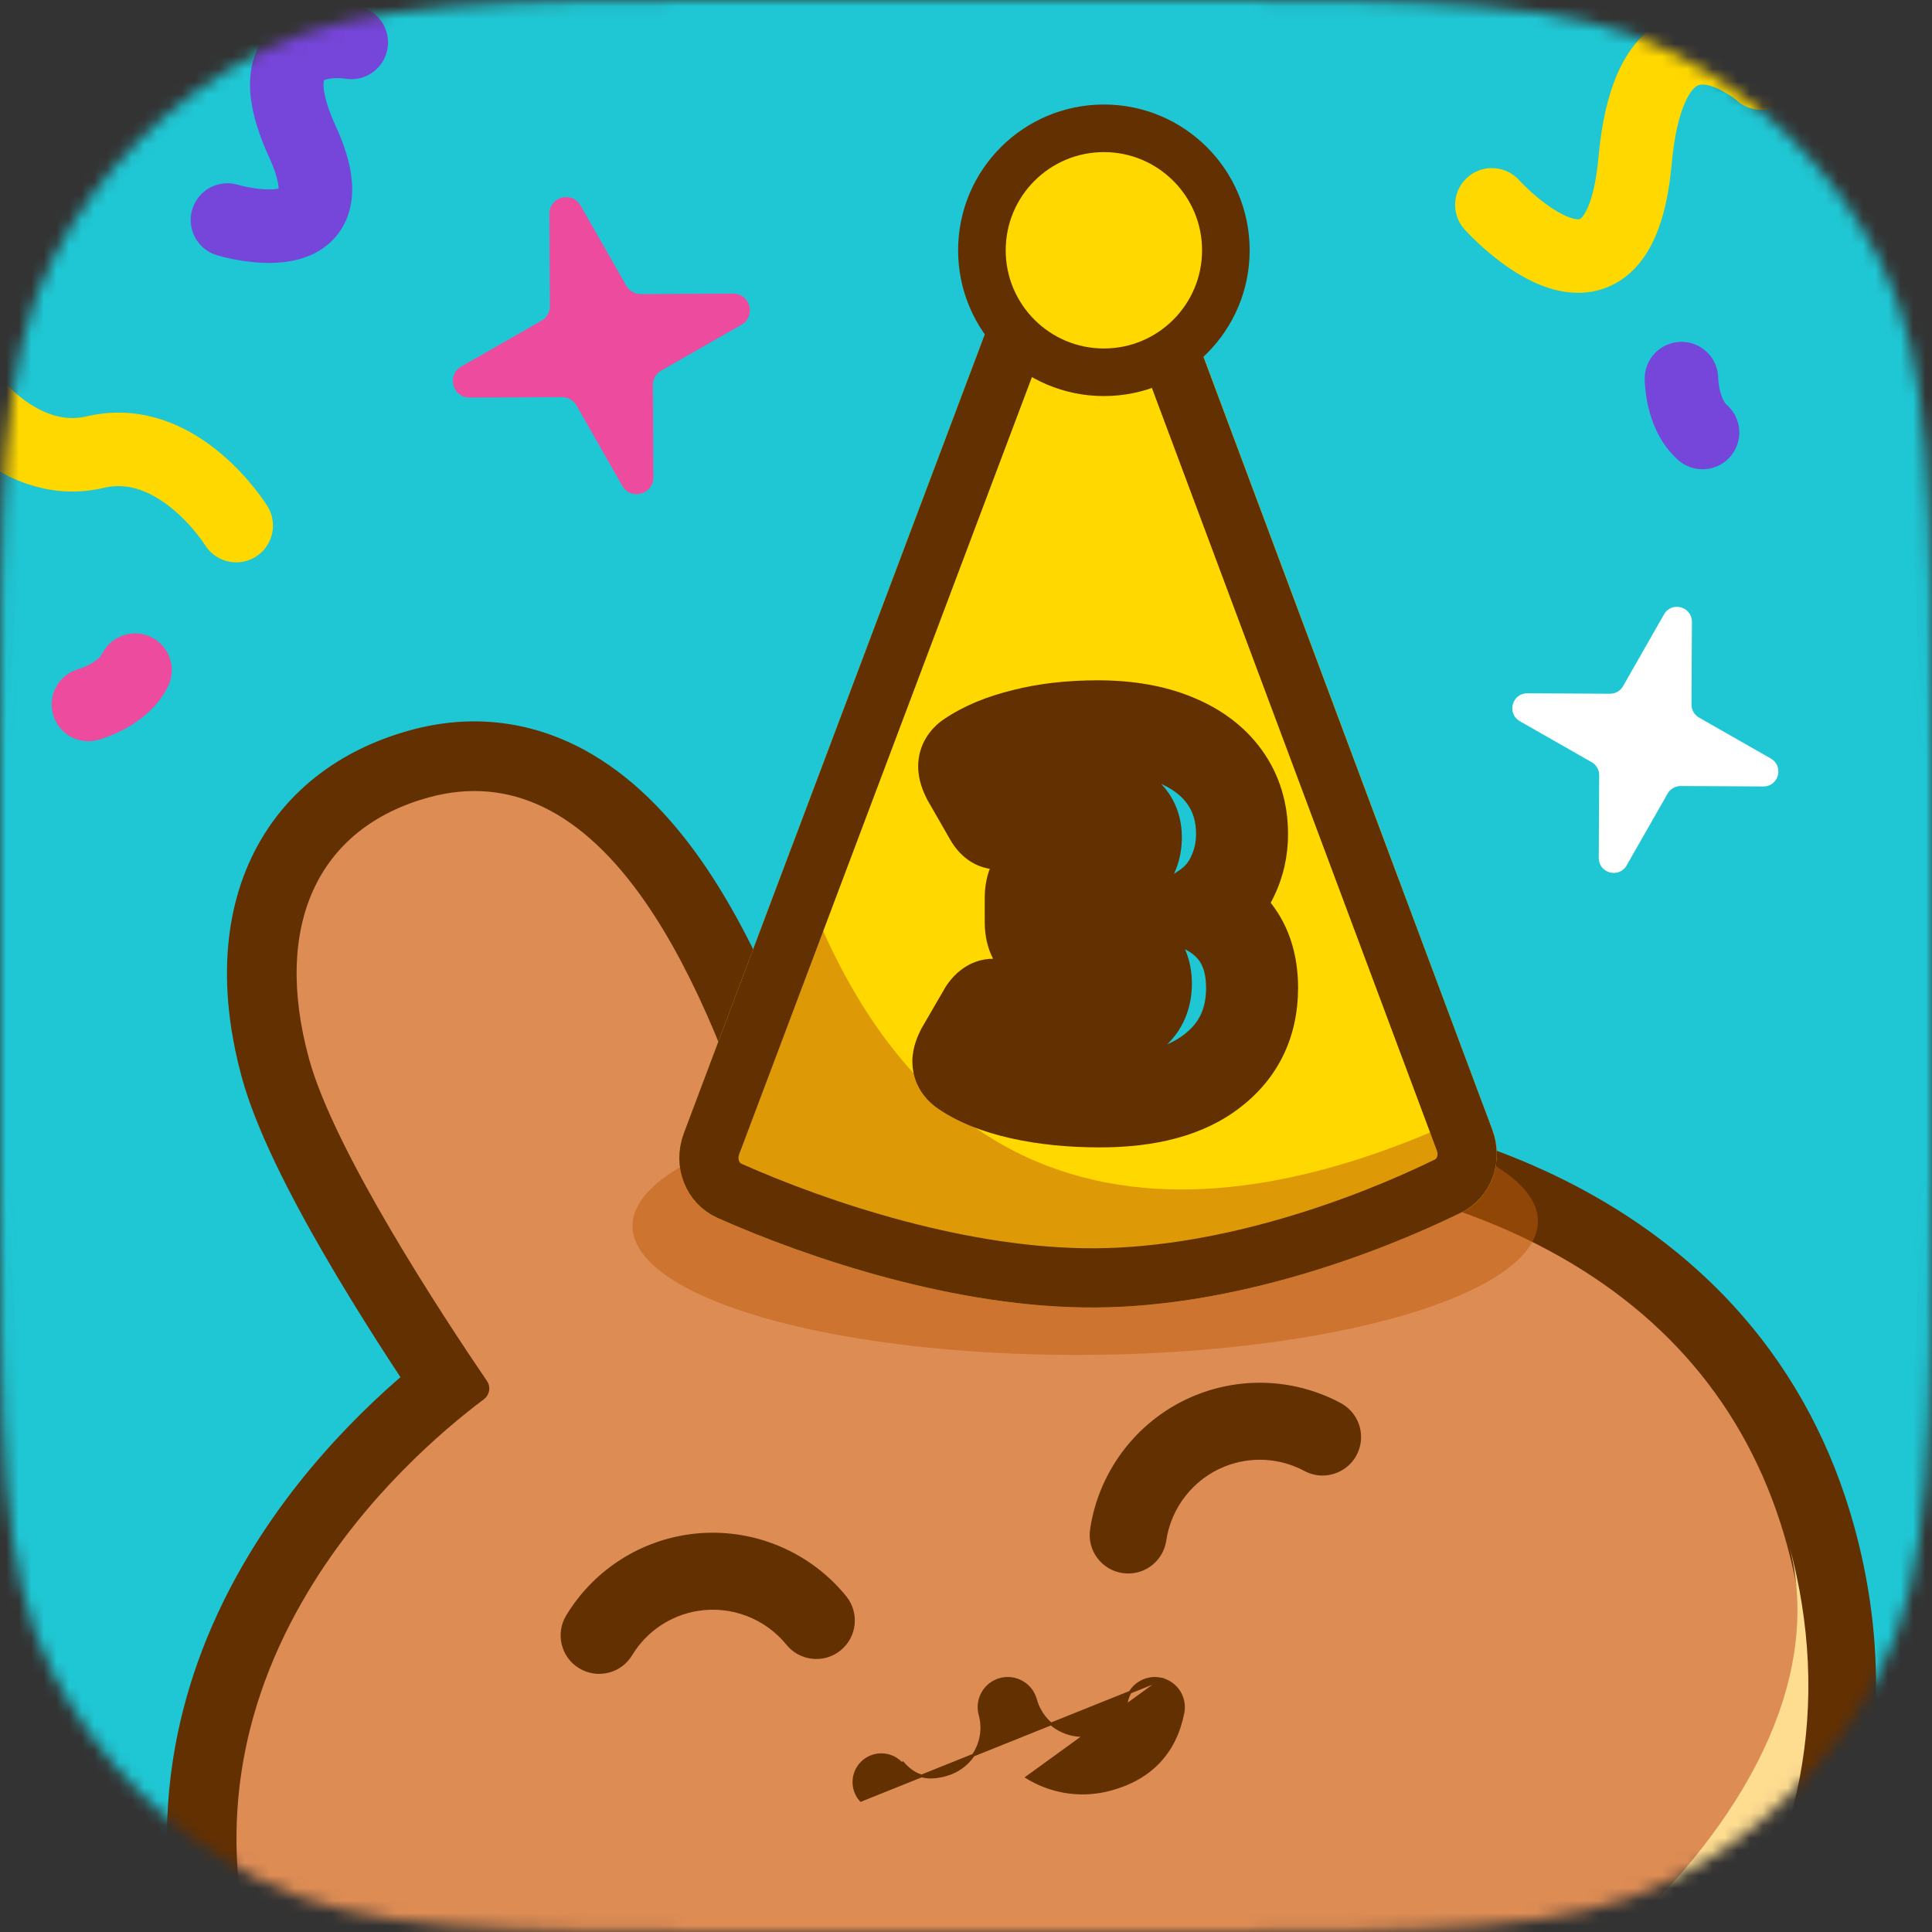 <svg width="154" height="154" viewBox="0 0 154 154" fill="none" xmlns="http://www.w3.org/2000/svg">
<rect x="0" y="0" width="154" height="154" fill="#333333" stroke="none"/>
<mask id="mask0_440_3327" style="mask-type:alpha" maskUnits="userSpaceOnUse" x="0" y="0" width="154" height="154">
<path d="M0 60.8C0 39.518 0 28.877 4.142 20.748C7.785 13.598 13.598 7.785 20.748 4.142C28.877 0 39.518 0 60.8 0H93.2C114.482 0 125.123 0 133.252 4.142C140.402 7.785 146.215 13.598 149.858 20.748C154 28.877 154 39.518 154 60.8V93.2C154 114.482 154 125.123 149.858 133.252C146.215 140.402 140.402 146.215 133.252 149.858C125.123 154 114.482 154 93.2 154H60.8C39.518 154 28.877 154 20.748 149.858C13.598 146.215 7.785 140.402 4.142 133.252C0 125.123 0 114.482 0 93.2V60.8Z" fill="#EFF3F5"/>
</mask>
<g mask="url(#mask0_440_3327)">
<g clip-path="url(#clip0_440_3327)">
<rect width="166" height="166" transform="translate(-9 -4)" fill="#1FC7D4"/>
<mask id="path-2-outside-1_440_3327" maskUnits="userSpaceOnUse" x="-10.535" y="32.309" width="172.392" height="176.592" fill="black">
<rect fill="white" x="-10.535" y="32.309" width="172.392" height="176.592"/>
<path d="M83.38 51.655C92.099 49.264 97.89 54.668 100.355 63.66C102.315 70.806 101.577 86.401 101.195 92.499C101.162 93.163 101.387 93.813 101.82 94.317C102.256 94.82 102.868 95.139 103.528 95.206C111.27 96.047 134.647 100.48 140.98 123.579C147.65 147.905 131.732 171.995 93.105 182.616L93.009 182.643C54.363 193.187 28.388 180.602 21.719 156.276C15.05 131.949 33.256 117.435 39.465 112.77C39.998 112.375 40.362 111.789 40.481 111.134C40.596 110.479 40.458 109.806 40.091 109.252C36.653 104.201 28.065 91.163 26.106 84.016C23.64 75.024 25.88 67.419 34.585 65.033C47.133 61.592 55.13 78.507 60.583 97.524C60.756 98.138 61.164 98.651 61.717 98.964C62.267 99.281 62.92 99.361 63.536 99.196L75.897 95.807C76.51 95.635 77.027 95.234 77.343 94.68C77.659 94.131 77.748 93.479 77.583 92.864C72.58 73.725 70.828 55.096 83.376 51.656M82.571 48.72C78.792 49.756 75.864 51.964 73.865 55.284C72.169 58.102 71.158 61.765 70.86 66.168C70.397 73.008 71.583 81.802 74.482 93.036L63.337 96.092C60.104 84.951 56.639 76.782 52.752 71.132C50.251 67.497 47.513 64.864 44.616 63.303C41.204 61.467 37.557 61.061 33.78 62.096C28.708 63.487 25.096 66.533 23.333 70.91C21.785 74.752 21.728 79.562 23.17 84.823C25.124 91.95 32.752 103.858 37.314 110.583C33.897 113.193 27.826 118.484 23.28 126.044C20.611 130.482 18.82 135.123 17.952 139.841C16.914 145.488 17.193 151.289 18.782 157.083C20.575 163.625 23.667 169.377 27.969 174.176C32.305 179.013 37.779 182.777 44.24 185.365C50.794 187.989 58.274 189.36 66.474 189.44C74.934 189.522 84.131 188.225 93.811 185.584L93.911 185.556C103.586 182.895 112.161 179.324 119.396 174.939C126.409 170.689 132.145 165.694 136.443 160.094C140.679 154.575 143.468 148.542 144.732 142.168C145.985 135.844 145.712 129.321 143.918 122.778C142.329 116.984 139.613 111.851 135.842 107.522C132.691 103.906 128.782 100.825 124.228 98.37C116.451 94.176 108.535 92.726 104.263 92.229C104.756 84.119 105.246 69.984 103.292 62.859C101.85 57.597 99.351 53.487 96.063 50.974C92.316 48.108 87.652 47.331 82.576 48.722L82.571 48.72Z"/>
</mask>
<path d="M83.38 51.655C92.099 49.264 97.89 54.668 100.355 63.66C102.315 70.806 101.577 86.401 101.195 92.499C101.162 93.163 101.387 93.813 101.82 94.317C102.256 94.82 102.868 95.139 103.528 95.206C111.27 96.047 134.647 100.48 140.98 123.579C147.65 147.905 131.732 171.995 93.105 182.616L93.009 182.643C54.363 193.187 28.388 180.602 21.719 156.276C15.05 131.949 33.256 117.435 39.465 112.77C39.998 112.375 40.362 111.789 40.481 111.134C40.596 110.479 40.458 109.806 40.091 109.252C36.653 104.201 28.065 91.163 26.106 84.016C23.64 75.024 25.88 67.419 34.585 65.033C47.133 61.592 55.13 78.507 60.583 97.524C60.756 98.138 61.164 98.651 61.717 98.964C62.267 99.281 62.92 99.361 63.536 99.196L75.897 95.807C76.51 95.635 77.027 95.234 77.343 94.68C77.659 94.131 77.748 93.479 77.583 92.864C72.58 73.725 70.828 55.096 83.376 51.656M82.571 48.72C78.792 49.756 75.864 51.964 73.865 55.284C72.169 58.102 71.158 61.765 70.86 66.168C70.397 73.008 71.583 81.802 74.482 93.036L63.337 96.092C60.104 84.951 56.639 76.782 52.752 71.132C50.251 67.497 47.513 64.864 44.616 63.303C41.204 61.467 37.557 61.061 33.78 62.096C28.708 63.487 25.096 66.533 23.333 70.91C21.785 74.752 21.728 79.562 23.17 84.823C25.124 91.95 32.752 103.858 37.314 110.583C33.897 113.193 27.826 118.484 23.28 126.044C20.611 130.482 18.82 135.123 17.952 139.841C16.914 145.488 17.193 151.289 18.782 157.083C20.575 163.625 23.667 169.377 27.969 174.176C32.305 179.013 37.779 182.777 44.24 185.365C50.794 187.989 58.274 189.36 66.474 189.44C74.934 189.522 84.131 188.225 93.811 185.584L93.911 185.556C103.586 182.895 112.161 179.324 119.396 174.939C126.409 170.689 132.145 165.694 136.443 160.094C140.679 154.575 143.468 148.542 144.732 142.168C145.985 135.844 145.712 129.321 143.918 122.778C142.329 116.984 139.613 111.851 135.842 107.522C132.691 103.906 128.782 100.825 124.228 98.37C116.451 94.176 108.535 92.726 104.263 92.229C104.756 84.119 105.246 69.984 103.292 62.859C101.85 57.597 99.351 53.487 96.063 50.974C92.316 48.108 87.652 47.331 82.576 48.722L82.571 48.72Z" fill="#633001"/>
<path d="M101.195 92.499L97.167 92.247L97.165 92.274L97.164 92.3L101.195 92.499ZM101.82 94.317L98.757 96.946L98.764 96.954L98.772 96.963L101.82 94.317ZM103.528 95.206L103.964 91.193L103.951 91.192L103.937 91.191L103.528 95.206ZM93.105 182.616L94.172 186.509L94.175 186.508L93.105 182.616ZM93.009 182.643L94.072 186.537L94.076 186.535L93.009 182.643ZM39.465 112.77L37.065 109.524L37.053 109.534L37.04 109.543L39.465 112.77ZM40.481 111.134L44.452 111.855L44.454 111.844L44.456 111.833L40.481 111.134ZM40.091 109.252L43.457 107.025L43.443 107.002L43.428 106.98L40.091 109.252ZM60.583 97.524L64.469 96.432L64.466 96.422L64.463 96.412L60.583 97.524ZM61.717 98.964L63.731 95.466L63.719 95.46L63.707 95.453L61.717 98.964ZM63.536 99.196L64.578 103.095L64.59 103.092L64.603 103.089L63.536 99.196ZM75.897 95.807L76.964 99.7L76.976 99.696L76.988 99.693L75.897 95.807ZM77.343 94.68L73.845 92.667L73.84 92.675L73.836 92.683L77.343 94.68ZM77.583 92.864L73.678 93.884L73.681 93.895L73.684 93.906L77.583 92.864ZM82.571 48.72L84.572 45.214L83.118 44.385L81.504 44.827L82.571 48.72ZM73.865 55.284L70.407 53.202L70.407 53.203L73.865 55.284ZM70.86 66.168L74.887 66.44L74.887 66.44L70.86 66.168ZM74.482 93.036L75.549 96.928L79.384 95.877L78.39 92.028L74.482 93.036ZM63.337 96.092L59.461 97.217L60.569 101.036L64.404 99.984L63.337 96.092ZM52.752 71.132L56.077 68.844L56.077 68.844L52.752 71.132ZM44.616 63.303L46.531 59.75L46.529 59.749L44.616 63.303ZM23.333 70.91L27.077 72.418L27.077 72.418L23.333 70.91ZM37.314 110.583L39.764 113.791L42.797 111.475L40.654 108.317L37.314 110.583ZM23.28 126.044L19.821 123.964L19.821 123.964L23.28 126.044ZM17.952 139.841L13.982 139.111L13.982 139.111L17.952 139.841ZM27.969 174.176L24.964 176.87L24.964 176.87L27.969 174.176ZM44.24 185.365L45.741 181.618L45.741 181.618L44.24 185.365ZM66.474 189.44L66.435 193.476L66.435 193.476L66.474 189.44ZM93.811 185.584L94.874 189.478L94.878 189.476L93.811 185.584ZM93.911 185.556L94.978 189.449L94.981 189.448L93.911 185.556ZM119.396 174.939L121.488 178.391L121.488 178.391L119.396 174.939ZM136.443 160.094L139.645 162.552L139.645 162.552L136.443 160.094ZM144.732 142.168L148.691 142.954L148.691 142.953L144.732 142.168ZM135.842 107.522L132.798 110.174L132.799 110.174L135.842 107.522ZM124.228 98.37L122.312 101.922L122.313 101.922L124.228 98.37ZM104.263 92.229L100.234 91.983L100.002 95.796L103.796 96.238L104.263 92.229ZM96.063 50.974L93.611 54.18L93.612 54.182L96.063 50.974ZM82.576 48.722L80.576 52.228L82.029 53.057L83.644 52.615L82.576 48.722ZM84.448 55.547C87.723 54.649 90.02 55.264 91.761 56.595C93.665 58.051 95.368 60.735 96.463 64.727L104.248 62.593C102.877 57.593 100.452 53.079 96.664 50.183C92.713 47.161 87.756 46.27 82.313 47.762L84.448 55.547ZM96.463 64.727C97.284 67.722 97.604 72.911 97.617 78.482C97.629 83.912 97.355 89.238 97.167 92.247L105.223 92.752C105.417 89.662 105.702 84.142 105.689 78.463C105.677 72.926 105.386 66.745 104.248 62.593L96.463 64.727ZM97.164 92.3C97.08 94.004 97.656 95.664 98.757 96.946L104.882 91.688C105.117 91.962 105.245 92.322 105.226 92.698L97.164 92.3ZM98.772 96.963C99.877 98.236 101.43 99.049 103.119 99.221L103.937 91.191C104.306 91.228 104.636 91.404 104.868 91.671L98.772 96.963ZM103.092 99.219C106.702 99.611 113.905 100.843 120.867 104.598C127.742 108.306 134.279 114.399 137.088 124.646L144.873 122.512C141.349 109.659 133.03 101.987 124.698 97.493C116.453 93.046 108.096 91.642 103.964 91.193L103.092 99.219ZM137.088 124.646C140.085 135.579 138.04 146.381 130.827 155.78C123.541 165.274 110.779 173.571 92.035 178.725L94.175 186.508C114.058 181.041 128.569 171.982 137.231 160.694C145.966 149.311 148.545 135.905 144.873 122.512L137.088 124.646ZM92.038 178.724L91.942 178.75L94.076 186.535L94.172 186.509L92.038 178.724ZM91.947 178.749C73.192 183.866 57.983 183.238 46.873 178.789C35.876 174.385 28.609 166.141 25.611 155.209L17.826 157.343C21.499 170.737 30.553 180.949 43.872 186.283C57.079 191.572 74.18 191.964 94.072 186.537L91.947 178.749ZM25.611 155.209C19.7 133.648 35.649 120.686 41.889 115.996L37.04 109.543C30.863 114.184 10.399 130.251 17.826 157.343L25.611 155.209ZM41.865 116.015C43.23 115.005 44.151 113.514 44.452 111.855L36.51 110.412C36.573 110.064 36.767 109.745 37.065 109.524L41.865 116.015ZM44.456 111.833C44.749 110.169 44.398 108.447 43.457 107.025L36.725 111.479C36.517 111.165 36.443 110.789 36.506 110.434L44.456 111.833ZM43.428 106.98C41.731 104.488 38.779 100.047 36.02 95.37C33.19 90.571 30.819 85.944 29.998 82.949L22.213 85.084C23.352 89.236 26.254 94.701 29.067 99.47C31.952 104.361 35.013 108.964 36.755 111.523L43.428 106.98ZM29.998 82.949C28.904 78.959 29.003 75.781 29.9 73.556C30.721 71.521 32.385 69.821 35.652 68.925L33.517 61.14C28.08 62.631 24.272 65.927 22.413 70.538C20.63 74.961 20.842 80.081 22.213 85.084L29.998 82.949ZM35.652 68.925C37.759 68.347 39.546 68.615 41.261 69.538C43.093 70.524 45 72.355 46.92 75.145C50.782 80.758 54.002 89.215 56.704 98.637L64.463 96.412C61.711 86.816 58.206 77.307 53.57 70.569C51.24 67.182 48.454 64.242 45.087 62.429C41.603 60.554 37.685 59.997 33.517 61.14L35.652 68.925ZM56.698 98.616C57.164 100.274 58.265 101.648 59.727 102.476L63.707 95.453C64.062 95.654 64.348 96.001 64.469 96.432L56.698 98.616ZM59.703 102.462C61.205 103.327 62.96 103.528 64.578 103.095L62.493 95.297C62.88 95.194 63.329 95.235 63.731 95.466L59.703 102.462ZM64.603 103.089L76.964 99.7L74.829 91.915L62.468 95.303L64.603 103.089ZM76.988 99.693C78.611 99.237 80.002 98.166 80.85 96.678L73.836 92.683C74.052 92.302 74.409 92.033 74.805 91.921L76.988 99.693ZM80.841 96.694C81.684 95.229 81.926 93.48 81.483 91.821L73.684 93.906C73.57 93.478 73.634 93.032 73.845 92.667L80.841 96.694ZM81.488 91.843C79.01 82.361 77.466 73.443 77.925 66.645C78.153 63.266 78.859 60.718 79.932 58.936C80.936 57.267 82.337 56.126 84.444 55.548L82.309 47.763C78.141 48.906 75.056 51.383 73.015 54.773C71.044 58.049 70.148 62 69.871 66.101C69.32 74.261 71.154 84.228 73.678 93.884L81.488 91.843ZM81.504 44.827C76.737 46.134 72.947 48.984 70.407 53.202L77.323 57.366C78.781 54.945 80.847 53.378 83.639 52.612L81.504 44.827ZM70.407 53.203C68.287 56.725 67.16 61.062 66.833 65.895L74.887 66.44C75.155 62.469 76.051 59.479 77.323 57.365L70.407 53.203ZM66.833 65.895C66.328 73.363 67.631 82.639 70.574 94.044L78.39 92.028C75.535 80.963 74.466 72.653 74.887 66.44L66.833 65.895ZM73.415 89.144L62.27 92.199L64.404 99.984L75.549 96.928L73.415 89.144ZM67.213 94.967C63.931 83.656 60.321 75.012 56.077 68.844L49.427 73.42C52.958 78.552 56.277 86.246 59.461 97.217L67.213 94.967ZM56.077 68.844C53.33 64.852 50.149 61.7 46.531 59.75L42.702 66.856C44.876 68.028 47.171 70.142 49.427 73.42L56.077 68.844ZM46.529 59.749C42.193 57.415 37.478 56.898 32.712 58.204L34.847 65.989C37.637 65.224 40.216 65.518 42.703 66.857L46.529 59.749ZM32.712 58.204C26.586 59.884 21.882 63.71 19.59 69.402L27.077 72.418C28.311 69.356 30.831 67.09 34.847 65.989L32.712 58.204ZM19.59 69.402C17.621 74.288 17.675 80.046 19.278 85.891L27.063 83.756C25.78 79.078 25.95 75.216 27.077 72.418L19.59 69.402ZM19.278 85.891C20.403 89.996 23.035 95.143 25.77 99.874C28.559 104.699 31.665 109.446 33.974 112.849L40.654 108.317C38.401 104.995 35.412 100.426 32.758 95.834C30.05 91.148 27.891 86.777 27.063 83.756L19.278 85.891ZM34.865 107.376C31.233 110.149 24.729 115.801 19.821 123.964L26.739 128.124C30.922 121.167 36.561 116.238 39.764 113.791L34.865 107.376ZM19.821 123.964C16.922 128.784 14.944 133.88 13.982 139.111L21.922 140.571C22.695 136.366 24.3 132.179 26.739 128.124L19.821 123.964ZM13.982 139.111C12.829 145.383 13.148 151.799 14.889 158.151L22.674 156.016C21.238 150.78 20.998 145.593 21.922 140.571L13.982 139.111ZM14.889 158.151C16.839 165.264 20.222 171.58 24.964 176.87L30.975 171.482C27.112 167.173 24.311 161.986 22.674 156.016L14.889 158.151ZM24.964 176.87C29.743 182.202 35.745 186.311 42.74 189.111L45.741 181.618C39.814 179.244 34.867 175.824 30.975 171.482L24.964 176.87ZM42.74 189.111C49.827 191.95 57.814 193.392 66.435 193.476L66.513 185.404C58.735 185.329 51.761 184.029 45.741 181.618L42.74 189.111ZM66.435 193.476C75.328 193.562 84.899 192.199 94.874 189.478L92.749 181.69C83.363 184.251 74.54 185.482 66.513 185.404L66.435 193.476ZM94.878 189.476L94.978 189.449L92.844 181.664L92.744 181.691L94.878 189.476ZM94.981 189.448C104.951 186.706 113.882 183.001 121.488 178.391L117.304 171.487C110.441 175.647 102.222 179.085 92.841 181.665L94.981 189.448ZM121.488 178.391C128.861 173.922 134.996 168.608 139.645 162.552L133.241 157.637C129.293 162.781 123.957 167.455 117.304 171.487L121.488 178.391ZM139.645 162.552C144.232 156.575 147.298 149.978 148.691 142.954L140.773 141.383C139.638 147.107 137.127 152.574 133.241 157.637L139.645 162.552ZM148.691 142.953C150.072 135.983 149.761 128.826 147.81 121.711L140.025 123.845C141.662 129.817 141.897 135.706 140.773 141.384L148.691 142.953ZM147.81 121.711C146.069 115.36 143.074 109.679 138.885 104.871L132.799 110.174C136.152 114.023 138.589 118.608 140.025 123.845L147.81 121.711ZM138.885 104.871C135.391 100.861 131.091 97.484 126.144 94.817L122.313 101.922C126.473 104.166 129.991 106.951 132.798 110.174L138.885 104.871ZM126.144 94.817C117.747 90.288 109.272 88.749 104.73 88.22L103.796 96.238C107.797 96.704 115.156 98.063 122.312 101.922L126.144 94.817ZM108.292 92.474C108.541 88.371 108.793 82.703 108.731 77.13C108.671 71.666 108.31 65.897 107.185 61.792L99.4 63.926C100.228 66.946 100.599 71.807 100.659 77.219C100.718 82.522 100.478 87.977 100.234 91.983L108.292 92.474ZM107.185 61.792C105.584 55.951 102.699 50.965 98.513 47.767L93.612 54.182C96.003 56.008 98.116 59.244 99.4 63.926L107.185 61.792ZM98.515 47.769C93.64 44.039 87.638 43.15 81.509 44.83L83.644 52.615C87.666 51.512 90.992 52.177 93.611 54.18L98.515 47.769ZM84.577 45.217L84.572 45.214L80.571 52.225L80.576 52.228L84.577 45.217Z" fill="#633001" mask="url(#path-2-outside-1_440_3327)"/>
<path d="M93.412 184.11C93.412 184.11 93.412 184.111 93.412 184.111C74.656 189.227 57.852 189.171 44.809 183.948C38.568 181.448 33.286 177.818 29.105 173.156C24.962 168.534 21.983 162.99 20.252 156.676C17.423 146.357 18.88 136.312 24.585 126.822C29.143 119.238 35.291 113.998 38.551 111.549C38.784 111.378 38.934 111.135 38.984 110.856C39.03 110.593 38.973 110.316 38.822 110.088C35.232 104.817 26.644 91.729 24.638 84.415C21.726 73.792 25.294 65.997 34.183 63.56C40.611 61.798 46.437 64.635 51.499 71.989C55.361 77.602 58.81 85.815 62.047 97.1C62.111 97.331 62.261 97.517 62.465 97.631C62.675 97.753 62.911 97.78 63.145 97.718L75.496 94.332C75.717 94.272 75.906 94.123 76.023 93.921C76.144 93.71 76.176 93.474 76.117 93.249C73.145 81.882 71.923 73.056 72.382 66.264C72.983 57.355 76.548 51.945 82.977 50.183C91.865 47.746 98.91 52.633 101.822 63.254C103.827 70.568 103.113 86.207 102.714 92.592C102.702 92.846 102.794 93.113 102.974 93.323C103.152 93.529 103.407 93.661 103.682 93.689C107.742 94.128 115.703 95.494 123.505 99.702C133.246 104.955 139.62 112.853 142.449 123.172C144.18 129.485 144.446 135.774 143.239 141.865C142.02 148.007 139.329 153.827 135.236 159.161C126.68 170.31 112.25 178.927 93.509 184.082L93.412 184.109C93.412 184.109 93.412 184.109 93.412 184.11Z" fill="#DD8C54"/>
<path d="M46.46 132.499C47.031 132.843 47.704 132.947 48.353 132.788C49.012 132.629 49.555 132.223 49.901 131.653L49.901 131.653C51.14 129.605 53.204 128.217 55.564 127.844C58.41 127.394 61.309 128.506 63.126 130.748L63.126 130.748C63.752 131.518 64.776 131.848 65.734 131.586C66.069 131.494 66.378 131.336 66.649 131.115C67.722 130.244 67.886 128.666 67.016 127.593L67.016 127.593C64.076 123.967 59.388 122.168 54.781 122.896L54.781 122.896C50.961 123.501 47.619 125.748 45.614 129.059C44.898 130.241 45.277 131.785 46.46 132.499L46.46 132.499Z" fill="#633001" stroke="#633001" stroke-width="1.128"/>
<path d="M106.647 112.36C106.634 112.352 106.621 112.344 106.608 112.337C103.195 110.511 99.174 110.283 95.579 111.711L95.579 111.711C91.244 113.433 88.13 117.371 87.449 121.991L87.449 121.991C87.248 123.357 88.193 124.631 89.56 124.833C89.906 124.885 90.254 124.863 90.588 124.772C91.547 124.509 92.258 123.705 92.404 122.721L92.404 122.721C92.825 119.865 94.751 117.43 97.427 116.366C99.646 115.485 102.131 115.625 104.241 116.754C104.828 117.07 105.507 117.141 106.151 116.942C106.789 116.748 107.317 116.315 107.633 115.728L107.633 115.727C108.277 114.522 107.835 113.023 106.647 112.36Z" fill="#633001" stroke="#633001" stroke-width="1.128" stroke-linejoin="round"/>
<path d="M92.631 133.861L92.636 133.853L92.489 133.824C91.246 133.582 90.041 134.391 89.799 135.634L89.799 135.634C89.657 136.361 89.413 136.896 89.024 137.3C88.635 137.705 88.091 137.989 87.332 138.197C86.328 138.472 85.275 138.341 84.373 137.829C83.466 137.31 82.816 136.471 82.54 135.467C82.206 134.247 80.943 133.528 79.723 133.862C78.502 134.197 77.783 135.459 78.118 136.68C78.393 137.684 78.261 138.737 77.75 139.639C77.231 140.546 76.392 141.196 75.388 141.472C74.629 141.68 74.017 141.712 73.476 141.563C72.936 141.413 72.453 141.078 71.959 140.525C71.959 140.525 71.959 140.525 71.959 140.525L71.879 140.596C71.076 139.695 69.695 139.618 68.794 140.421C67.893 141.224 67.815 142.605 68.618 143.505L92.631 133.861ZM92.631 133.861C93.791 134.165 94.529 135.324 94.296 136.518L94.296 136.518C93.986 138.1 93.347 139.408 92.382 140.43C91.418 141.453 90.134 142.184 88.542 142.621C86.362 143.218 84.073 142.931 82.102 141.813L82.1 141.812C82.021 141.765 81.942 141.718 81.862 141.669L92.631 133.861Z" fill="#633001" stroke="#633001" stroke-width="0.215"/>
<path d="M91.237 175.007C62.218 182.963 26.204 176.844 20.553 156.428C20.561 156.46 20.57 156.492 20.579 156.524C27.512 181.815 54.19 194.997 93.744 184.153C133.299 173.309 149.523 148.364 142.589 123.073C142.581 123.041 142.572 123.009 142.563 122.978C148.114 143.421 120.255 167.051 91.237 175.007Z" fill="#FEDC90"/>
<path d="M134.029 30.177C134.029 30.177 134.029 33.01 135.71 34.475" stroke="#7645D9" stroke-width="5.859" stroke-linecap="round"/>
<path d="M7.047 56.153C7.047 56.153 9.784 55.419 10.764 53.416" stroke="#ED4B9E" stroke-width="5.859" stroke-linecap="round"/>
<path d="M129.662 68.978C129.055 70.042 127.431 69.607 127.438 68.382L127.472 61.793C127.474 61.363 127.244 60.966 126.871 60.753L121.148 57.488C120.084 56.881 120.519 55.257 121.744 55.263L128.333 55.297C128.763 55.299 129.16 55.07 129.373 54.696L132.638 48.973C133.245 47.91 134.869 48.345 134.863 49.569L134.829 56.158C134.827 56.588 135.056 56.986 135.43 57.199L141.153 60.464C142.217 61.071 141.781 62.695 140.557 62.688L133.968 62.654C133.538 62.652 133.141 62.882 132.928 63.255L129.662 68.978Z" fill="white"/>
<path d="M52.081 38.049C52.088 39.415 50.276 39.901 49.598 38.714L45.954 32.326C45.716 31.909 45.272 31.653 44.793 31.655L37.438 31.693C36.071 31.7 35.585 29.887 36.772 29.21L43.161 25.565C43.577 25.328 43.834 24.884 43.831 24.404L43.793 17.049C43.786 15.683 45.599 15.197 46.276 16.384L49.921 22.773C50.159 23.189 50.602 23.445 51.082 23.443L58.437 23.405C59.804 23.398 60.289 25.211 59.102 25.888L52.714 29.533C52.297 29.77 52.041 30.214 52.044 30.694L52.081 38.049Z" fill="#ED4B9E"/>
<path d="M-3.629 30.177C-3.629 30.177 0.96 37.598 7.6 36.035C14.24 34.473 18.829 41.894 18.829 41.894" stroke="#FFD800" stroke-width="5.859" stroke-linecap="round"/>
<path d="M140.4 5.828C140.4 5.828 131.673 -1.873 130.33 12.828C128.988 27.529 118.918 16.328 118.918 16.328" stroke="#FFD800" stroke-width="5.859" stroke-linecap="round"/>
<ellipse opacity="0.5" cx="86.504" cy="97.534" rx="36.087" ry="10.467" transform="rotate(-0.33 86.504 97.534)" fill="#BF5C0C"/>
<path d="M87.374 104.219C98.448 104.136 109.689 99.969 116.452 96.659C118.902 95.46 119.897 92.582 118.944 90.033L92.192 18.435C90.362 13.539 83.435 13.547 81.589 18.447L54.514 90.322C53.518 92.966 54.616 95.939 57.194 97.082C64.427 100.291 76.281 104.301 87.374 104.219Z" fill="#FFD800"/>
<path fill-rule="evenodd" clip-rule="evenodd" d="M79.205 24.775C87.285 29.422 94.913 38.24 101.315 53.072C106.076 64.102 109.33 69.264 111.524 70.173L92.192 18.435C90.362 13.539 83.435 13.547 81.589 18.447L79.205 24.775Z" fill="#FFD800"/>
<path opacity="0.5" fill-rule="evenodd" clip-rule="evenodd" d="M116.452 96.658C109.689 99.968 98.448 104.136 87.374 104.218C76.281 104.301 64.427 100.291 57.194 97.082C54.616 95.939 53.518 92.966 54.514 90.322L63.078 67.588C74.389 102.437 100.563 97.016 118.298 88.303L118.944 90.033C119.897 92.582 118.902 95.46 116.452 96.658Z" fill="#BF5C0C"/>
<path d="M87.363 101.859C97.935 101.78 108.807 97.776 115.419 94.54C116.669 93.928 117.304 92.39 116.734 90.863L89.982 19.267C88.915 16.411 84.873 16.416 83.796 19.275L56.722 91.147C56.127 92.726 56.817 94.331 58.157 94.925C65.262 98.078 76.758 101.938 87.363 101.859Z" stroke="#633001" stroke-width="4.719"/>
<path d="M87.676 87.792C85.374 87.792 83.283 87.581 81.402 87.16C79.521 86.739 78.005 86.135 76.855 85.349C76.546 85.153 76.391 84.9 76.391 84.591C76.391 84.395 76.49 84.1 76.686 83.707L78.497 80.591C78.721 80.254 78.96 80.086 79.213 80.086C79.325 80.086 79.606 80.184 80.055 80.381C80.813 80.774 81.753 81.111 82.876 81.391C83.999 81.644 85.15 81.77 86.329 81.77C89.669 81.77 91.34 80.647 91.34 78.401C91.34 76.521 90.133 75.58 87.718 75.58H84.392C83.578 75.58 83.002 75.412 82.665 75.075C82.329 74.738 82.16 74.205 82.16 73.475V71.58C82.16 70.878 82.329 70.359 82.665 70.022C83.002 69.685 83.578 69.517 84.392 69.517H87.255C88.378 69.517 89.206 69.278 89.74 68.801C90.273 68.296 90.54 67.608 90.54 66.738C90.54 64.885 89.094 63.959 86.203 63.959C84.125 63.959 82.216 64.408 80.476 65.306C80.392 65.362 80.251 65.432 80.055 65.516C79.858 65.601 79.704 65.643 79.591 65.643C79.339 65.643 79.114 65.46 78.918 65.095L77.149 62.022C76.953 61.629 76.855 61.32 76.855 61.095C76.855 60.814 76.995 60.576 77.276 60.379C78.427 59.593 79.872 58.99 81.613 58.569C83.353 58.12 85.318 57.895 87.508 57.895C89.866 57.895 91.901 58.246 93.614 58.948C95.354 59.649 96.687 60.646 97.614 61.937C98.54 63.229 99.003 64.745 99.003 66.485C99.003 67.692 98.751 68.815 98.245 69.854C97.768 70.892 97.052 71.734 96.098 72.38C98.568 73.643 99.803 75.763 99.803 78.738C99.803 81.517 98.751 83.721 96.645 85.349C94.568 86.978 91.578 87.792 87.676 87.792Z" fill="#1FC7D4"/>
<path d="M76.855 85.349L78.923 82.321L78.874 82.287L78.823 82.256L76.855 85.349ZM76.686 83.707L73.516 81.865L73.458 81.964L73.406 82.067L76.686 83.707ZM78.497 80.591L75.446 78.557L75.383 78.651L75.326 78.749L78.497 80.591ZM80.055 80.381L81.743 77.125L81.635 77.07L81.525 77.021L80.055 80.381ZM82.876 81.391L81.987 84.949L82.029 84.959L82.071 84.969L82.876 81.391ZM82.665 75.075L80.072 77.668L80.072 77.668L82.665 75.075ZM82.665 70.022L85.258 72.615H85.258L82.665 70.022ZM89.74 68.801L92.185 71.534L92.224 71.499L92.262 71.463L89.74 68.801ZM80.476 65.306L78.794 62.047L78.612 62.141L78.442 62.255L80.476 65.306ZM80.055 65.516L81.499 68.887L81.499 68.887L80.055 65.516ZM78.918 65.095L82.147 63.357L82.122 63.311L82.096 63.267L78.918 65.095ZM77.149 62.022L73.869 63.661L73.917 63.757L73.971 63.85L77.149 62.022ZM77.276 60.379L75.207 57.351L75.19 57.363L75.173 57.375L77.276 60.379ZM81.613 58.569L82.475 62.133L82.502 62.126L82.529 62.119L81.613 58.569ZM93.614 58.948L92.223 62.341L92.233 62.345L92.242 62.349L93.614 58.948ZM98.245 69.854L94.948 68.249L94.93 68.286L94.913 68.323L98.245 69.854ZM96.098 72.38L94.043 69.343L88.903 72.82L94.428 75.645L96.098 72.38ZM96.645 85.349L94.402 82.448L94.392 82.456L94.383 82.463L96.645 85.349ZM87.676 84.125C85.594 84.125 83.776 83.934 82.203 83.582L80.601 90.739C82.79 91.228 85.155 91.459 87.676 91.459V84.125ZM82.203 83.582C80.614 83.226 79.573 82.766 78.923 82.321L74.786 88.378C76.438 89.505 78.428 90.252 80.601 90.739L82.203 83.582ZM78.823 82.256C79.032 82.388 79.361 82.65 79.636 83.1C79.926 83.575 80.058 84.101 80.058 84.591H72.724C72.724 86.402 73.747 87.719 74.886 88.443L78.823 82.256ZM80.058 84.591C80.058 84.839 80.028 85.031 80.006 85.145C79.982 85.263 79.957 85.345 79.944 85.383C79.921 85.452 79.916 85.446 79.966 85.347L73.406 82.067C73.195 82.489 72.724 83.46 72.724 84.591H80.058ZM79.857 85.549L81.667 82.433L75.326 78.749L73.516 81.865L79.857 85.549ZM81.548 82.625C81.514 82.676 80.789 83.753 79.213 83.753V76.419C77.131 76.419 75.928 77.833 75.446 78.557L81.548 82.625ZM79.213 83.753C78.975 83.753 78.79 83.728 78.686 83.712C78.575 83.694 78.49 83.674 78.439 83.662C78.386 83.649 78.348 83.637 78.328 83.631C78.317 83.628 78.309 83.625 78.304 83.624C78.299 83.622 78.296 83.621 78.296 83.621C78.296 83.621 78.302 83.623 78.317 83.628C78.331 83.634 78.351 83.641 78.376 83.652C78.428 83.673 78.497 83.702 78.585 83.74L81.525 77.021C81.262 76.906 80.984 76.791 80.719 76.698C80.628 76.667 79.975 76.419 79.213 76.419V83.753ZM78.367 83.636C79.45 84.198 80.677 84.621 81.987 84.949L83.765 77.834C82.829 77.599 82.176 77.35 81.743 77.125L78.367 83.636ZM82.071 84.969C83.465 85.282 84.886 85.437 86.329 85.437V78.103C85.414 78.103 84.533 78.005 83.681 77.814L82.071 84.969ZM86.329 85.437C88.295 85.437 90.413 85.128 92.133 83.971C94.112 82.641 95.007 80.58 95.007 78.401H87.673C87.673 78.507 87.655 78.421 87.741 78.246C87.835 78.056 87.968 77.934 88.041 77.885C88.09 77.852 88.018 77.914 87.719 77.981C87.421 78.048 86.97 78.103 86.329 78.103V85.437ZM95.007 78.401C95.007 76.618 94.388 74.717 92.688 73.393C91.162 72.204 89.301 71.913 87.718 71.913V79.247C88.096 79.247 88.302 79.285 88.381 79.306C88.455 79.325 88.351 79.311 88.181 79.178C87.992 79.031 87.834 78.826 87.742 78.61C87.659 78.416 87.673 78.318 87.673 78.401H95.007ZM87.718 71.913H84.392V79.247H87.718V71.913ZM84.392 71.913C84.218 71.913 84.238 71.893 84.38 71.934C84.533 71.979 84.893 72.117 85.258 72.482L80.072 77.668C81.448 79.043 83.25 79.247 84.392 79.247V71.913ZM85.258 72.482C85.573 72.797 85.721 73.121 85.783 73.318C85.84 73.498 85.827 73.573 85.827 73.475H78.493C78.493 74.67 78.757 76.353 80.072 77.668L85.258 72.482ZM85.827 73.475V71.58H78.493V73.475H85.827ZM85.827 71.58C85.827 71.393 85.877 71.997 85.258 72.615L80.072 67.429C78.781 68.721 78.493 70.364 78.493 71.58H85.827ZM85.258 72.615C84.893 72.98 84.533 73.118 84.38 73.162C84.238 73.204 84.218 73.184 84.392 73.184V65.85C83.25 65.85 81.448 66.054 80.072 67.429L85.258 72.615ZM84.392 73.184H87.255V65.85H84.392V73.184ZM87.255 73.184C88.79 73.184 90.686 72.874 92.185 71.534L87.294 66.068C87.514 65.871 87.694 65.817 87.703 65.814C87.707 65.813 87.674 65.823 87.597 65.832C87.52 65.841 87.408 65.85 87.255 65.85V73.184ZM92.262 71.463C93.66 70.138 94.207 68.413 94.207 66.738H86.873C86.873 66.799 86.863 66.728 86.921 66.58C86.983 66.42 87.088 66.261 87.218 66.139L92.262 71.463ZM94.207 66.738C94.207 64.68 93.305 62.764 91.434 61.566C89.842 60.545 87.922 60.291 86.203 60.291V67.626C86.741 67.626 87.106 67.67 87.334 67.718C87.565 67.768 87.577 67.805 87.477 67.741C87.352 67.661 87.158 67.489 87.015 67.214C86.879 66.951 86.873 66.756 86.873 66.738H94.207ZM86.203 60.291C83.576 60.291 81.086 60.864 78.794 62.047L82.158 68.565C83.347 67.951 84.674 67.626 86.203 67.626V60.291ZM78.442 62.255C78.515 62.206 78.572 62.172 78.604 62.154C78.638 62.136 78.66 62.124 78.667 62.121C78.68 62.115 78.664 62.123 78.61 62.146L81.499 68.887C81.727 68.789 82.129 68.611 82.51 68.357L78.442 62.255ZM78.61 62.146C78.62 62.142 78.697 62.109 78.827 62.073C78.942 62.042 79.216 61.976 79.591 61.976V69.31C80.469 69.31 81.184 69.022 81.499 68.887L78.61 62.146ZM79.591 61.976C80.428 61.976 81.105 62.301 81.546 62.66C81.934 62.975 82.107 63.283 82.147 63.357L75.689 66.834C76.091 67.581 77.272 69.31 79.591 69.31V61.976ZM82.096 63.267L80.328 60.193L73.971 63.85L75.739 66.924L82.096 63.267ZM80.429 60.382C80.388 60.3 80.398 60.306 80.423 60.383C80.436 60.425 80.459 60.505 80.479 60.615C80.499 60.724 80.522 60.888 80.522 61.095H73.188C73.188 62.21 73.617 63.157 73.869 63.661L80.429 60.382ZM80.522 61.095C80.522 61.599 80.387 62.112 80.121 62.565C79.869 62.993 79.569 63.25 79.379 63.383L75.173 57.375C74.157 58.086 73.188 59.347 73.188 61.095H80.522ZM79.344 63.408C80.041 62.931 81.049 62.478 82.475 62.133L80.75 55.004C78.696 55.502 76.812 56.255 75.207 57.351L79.344 63.408ZM82.529 62.119C83.914 61.762 85.563 61.562 87.508 61.562V54.228C85.074 54.228 82.793 54.477 80.696 55.018L82.529 62.119ZM87.508 61.562C89.514 61.562 91.055 61.862 92.223 62.341L95.004 55.554C92.748 54.63 90.217 54.228 87.508 54.228V61.562ZM92.242 62.349C93.456 62.838 94.182 63.444 94.634 64.075L100.593 59.8C99.193 57.848 97.252 56.461 94.985 55.547L92.242 62.349ZM94.634 64.075C95.071 64.683 95.336 65.435 95.336 66.485H102.67C102.67 64.054 102.01 61.774 100.593 59.8L94.634 64.075ZM95.336 66.485C95.336 67.162 95.199 67.733 94.948 68.249L101.543 71.458C102.302 69.897 102.67 68.222 102.67 66.485H95.336ZM94.913 68.323C94.718 68.746 94.447 69.07 94.043 69.343L98.153 75.417C99.658 74.399 100.818 73.038 101.578 71.385L94.913 68.323ZM94.428 75.645C95.123 76 95.49 76.387 95.709 76.763C95.937 77.154 96.136 77.761 96.136 78.738H103.47C103.47 76.74 103.053 74.799 102.045 73.071C101.029 71.328 99.543 70.023 97.767 69.115L94.428 75.645ZM96.136 78.738C96.136 80.441 95.564 81.55 94.402 82.448L98.889 88.25C101.937 85.893 103.47 82.594 103.47 78.738H96.136ZM94.383 82.463C93.196 83.394 91.135 84.125 87.676 84.125V91.459C92.021 91.459 95.94 90.561 98.907 88.236L94.383 82.463Z" fill="#633001"/>
<circle cx="87.991" cy="19.951" r="9.723" fill="#FFD800" stroke="#633001" stroke-width="3.794"/>
<path d="M27.999 3.383C27.999 3.383 19.817 1.906 24.098 11.273C28.379 20.641 18.13 17.537 18.13 17.537" stroke="#7645D9" stroke-width="5.859" stroke-linecap="round"/>
</g>
</g>
<defs>
<clipPath id="clip0_440_3327">
<rect width="166" height="166" fill="white" transform="translate(-9 -4)"/>
</clipPath>
</defs>
</svg>
